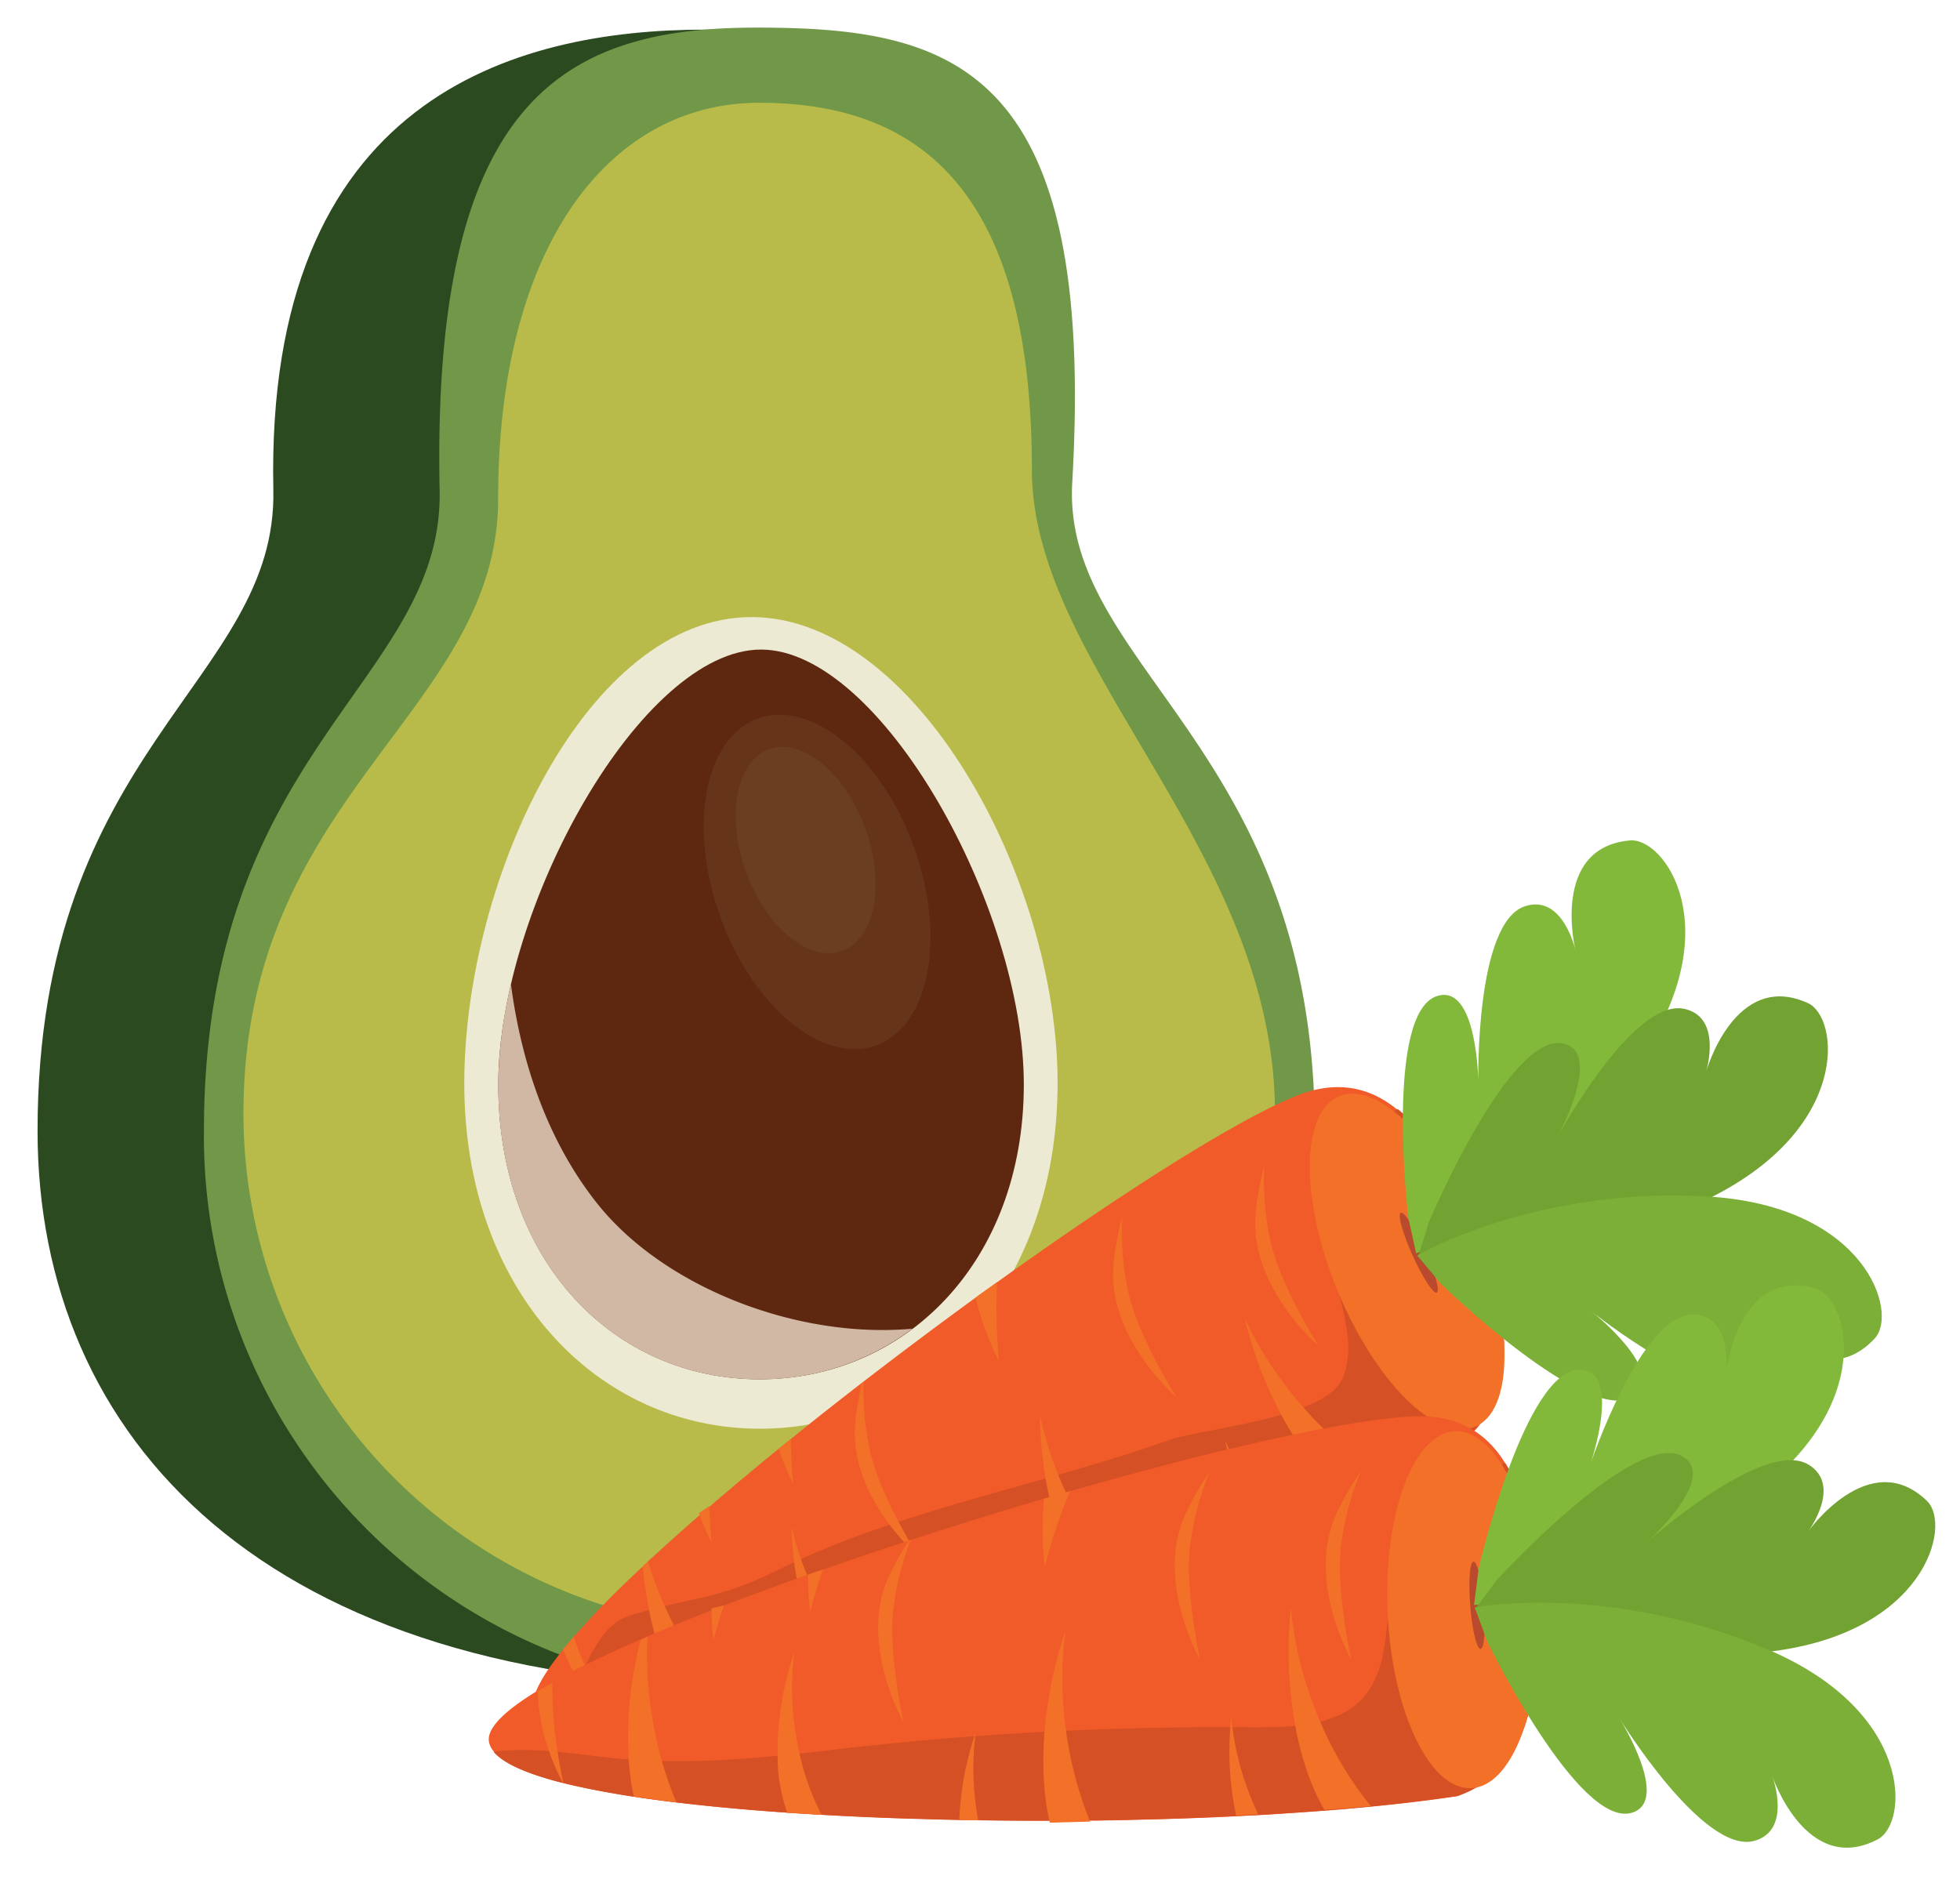 <svg xmlns="http://www.w3.org/2000/svg" viewBox="0 0 378.38 363.57"><defs><style>.cls-1{isolation:isolate;}.cls-2{fill:#2b4a20;}.cls-3{fill:#709848;}.cls-4{fill:#b8bb49;}.cls-5{fill:#edead3;}.cls-5,.cls-7{mix-blend-mode:multiply;}.cls-6{fill:#5e270f;}.cls-7{fill:#d1b8a5;}.cls-8{fill:#754c29;opacity:0.4;}.cls-9{fill:#f15a29;}.cls-10{fill:#d55024;}.cls-11{fill:#f37029;}.cls-12{fill:#b94a2d;}.cls-13{fill:#83b93b;}.cls-14{fill:#71a232;}.cls-15{fill:#7baf37;}</style></defs><g class="cls-1"><g id="Capa_1" data-name="Capa 1"><path class="cls-2" d="M7.25,218.35c0,59.22,43.84,107.23,139.34,107.23,59.23,0,75.11-48,75.11-107.23,0-74.15-48.91-89.44-46.83-125.28,4.71-80.77-1.24-87.35-38.7-87.35-36.9,0-85,13.21-83.4,88.87C53.54,131.63,7.25,144.2,7.25,218.35Z"/><path class="cls-3" d="M39.37,218.35a107.23,107.23,0,1,0,214.45,0c0-74.15-48.91-89.44-46.82-125.28,4.7-80.77-23.51-87.74-61-87.74-36.89,0-62.69,13.6-61.13,89.26C85.66,131.63,39.37,144.2,39.37,218.35Z"/><path class="cls-4" d="M47,215a99.57,99.57,0,1,0,199.14,0c0-50.87-46.93-86.21-46.93-124.27,0-52.75-20.64-70.89-52.64-70.89-29,0-50.4,27.73-50.4,76.38C96.19,137.61,47,153.14,47,215Z"/><path class="cls-5" d="M89.63,209.1c-.06,39.81,25.35,66.7,57,66.74s57.49-26.8,57.54-66.6-27.45-90.07-59.06-90.1S89.67,169.29,89.63,209.1Z"/><path class="cls-6" d="M96.19,209.37c0,34.31,22.38,56.89,50.4,56.93s51-22.5,51.06-56.8S170,125.41,146.92,125.41,96.23,175.07,96.19,209.37Z"/><path class="cls-7" d="M98.64,190.05c2.07,15.7,7.34,30.6,16.66,42.32,12.72,16,38.32,26.19,60.85,24.16a48.8,48.8,0,0,1-29.56,9.77c-28,0-50.45-22.62-50.4-56.93A86.07,86.07,0,0,1,98.64,190.05Z"/><path class="cls-8" d="M139.05,177c6.28,17.43,19.75,28.55,30.07,24.84s13.59-20.88,7.31-38.32S156.67,135,146.35,138.71,132.76,159.59,139.05,177Z"/><path class="cls-8" d="M144,168.28c3.88,10.76,12.19,17.62,18.56,15.32s8.38-12.88,4.5-23.63-12.18-17.62-18.55-15.33S140.1,157.52,144,168.28Z"/><path class="cls-9" d="M250,211.67c-11.63,4.77-33.81,18.88-57.48,35.87-1.4,1-2.79,2-4.19,3-7.19,5.23-14.45,10.67-21.57,16.16h0a3.33,3.33,0,0,0-.32.24c-4.66,3.61-9.28,7.23-13.74,10.86l-2.36,1.9c-4.64,3.79-9.12,7.53-13.34,11.17l-1.89,1.62c-3.54,3.09-6.88,6.08-10,8.94l-1,1A189.29,189.29,0,0,0,110.75,316l-2,2.44c-4.59,5.64-6.75,10-5.62,12.3a4,4,0,0,0,.31.52,4.24,4.24,0,0,0,1,.88,1.61,1.61,0,0,0,.31.19c.18.1.39.21.61.31a12.4,12.4,0,0,0,3.71,1,19.45,19.45,0,0,0,2.37.19c.41,0,.85,0,1.31,0,.89,0,1.85,0,2.85-.05,1.17,0,2.4-.14,3.7-.25,0,0,0,0,.06,0,.93-.09,1.89-.21,2.88-.34,1.77-.22,3.63-.49,5.6-.83,1.7-.26,3.45-.56,5.27-.92h0c2.58-.49,5.27-1.07,8.09-1.71l1.65-.39c2.12-.49,4.31-1,6.55-1.57s4.63-1.19,7-1.84q2.79-.75,5.67-1.56h0l3.17-.91,3.19-.93c5.65-1.66,11.5-3.47,17.42-5.4,1.54-.49,3.08-1,4.62-1.5l3.32-1.1,3.45-1.17c4.32-1.47,8.67-3,13-4.54h0l2.23-.8c1.7-.62,3.38-1.23,5.06-1.86h0l3.16-1.17c1.81-.68,3.63-1.37,5.42-2.07,5.41-2.06,10.73-4.17,15.89-6.29,1.73-.7,3.44-1.42,5.11-2.12s3.37-1.42,5-2.13c2.47-1.07,4.9-2.13,7.26-3.19.79-.33,1.58-.69,2.34-1,1-.43,1.94-.88,2.88-1.31,2.86-1.32,5.6-2.61,8.25-3.91.68-.35,1.39-.69,2.08-1,2.73-1.36,5.36-2.71,7.81-4,.32-.25.62-.5.91-.76l.43-.4a16.05,16.05,0,0,0,1.45-1.52l0,0s0,0,0-.06a6.67,6.67,0,0,0,.52-.67,6.5,6.5,0,0,0,.56-.76,1.51,1.51,0,0,0,.18-.26c.17-.26.35-.53.5-.79a18,18,0,0,0,1.48-3.06,17.8,17.8,0,0,0,.79-2.47c.05-.18.09-.37.13-.54a22.54,22.54,0,0,0,.47-2.65c0-.24.06-.5.09-.75.05-.54.09-1.08.1-1.62a1.72,1.72,0,0,0,0-.32c0-.41,0-.82,0-1.24,0-.05,0-.1,0-.15v0c0-.13,0-.26,0-.4,0-.84-.08-1.7-.14-2.58,0-.46-.1-.9-.15-1.35a46.55,46.55,0,0,0-.79-4.59c-.13-.53-.24-1.09-.39-1.66s-.29-1.12-.46-1.69-.3-1.07-.46-1.6c-.07-.21-.13-.43-.2-.66-.13-.42-.28-.85-.42-1.27-.4-1.22-.86-2.44-1.34-3.7-.16-.39-.33-.81-.49-1.23s-.27-.64-.4-1-.4-.95-.61-1.42c-.05-.11-.09-.23-.13-.34-.29-.66-.58-1.32-.88-2-.12-.26-.25-.53-.37-.8a1.31,1.31,0,0,0-.16-.36c-.18-.38-.36-.77-.53-1.15-.38-.82-.77-1.62-1.18-2.4-.14-.3-.29-.57-.45-.87-.34-.67-.69-1.32-1.06-2l-.42-.74c-.88-1.56-1.82-3.07-2.81-4.48q-.5-.73-1-1.41c-.22-.31-.45-.61-.69-.89a7.37,7.37,0,0,0-.5-.61,7.75,7.75,0,0,0-.52-.62c-.43-.5-.87-1-1.33-1.46s-.94-.91-1.4-1.35-.8-.7-1.2-1C264.53,209.91,258.07,208.36,250,211.67Z"/><path class="cls-10" d="M121.81,311.84c12.23-3.65,16.94-3,28.34-8.71,23-11.45,50.89-16.35,75.08-24.95,7.14-2.54,31-4.27,34.06-12.29,2.76-7.25-1-14.65-2-22-1.29-9.31-.65-19.28,7.08-25.82a46.08,46.08,0,0,1,5.47-3.94c6.53,5.21,11.34,14.48,15.26,23.86,8.23,19.67,6.35,32.87-2.44,39.78-49.79,26.77-162.11,64-178,54.51C112.92,328.06,113,314.48,121.81,311.84Z"/><path class="cls-11" d="M258.17,249.09c7.23,17.62,19.13,29.44,26.57,26.38s7.62-19.81.38-37.45S266,208.59,258.55,211.63,250.94,231.46,258.17,249.09Z"/><path class="cls-11" d="M250.65,270.57a68.09,68.09,0,0,0,17,14.68c-2.58,1.21-5.31,2.44-8.16,3.7-5.56-4.54-11.32-12.78-15.52-23a77.66,77.66,0,0,1-3.69-11.48A70.62,70.62,0,0,0,250.65,270.57Z"/><path class="cls-11" d="M217.61,306.3l-7.24,2.8c-3.78-5.74-6.93-14.16-8.54-23.83a76.28,76.28,0,0,1-1.06-12,71.08,71.08,0,0,0,6.54,18A72,72,0,0,0,217.61,306.3Z"/><path class="cls-11" d="M125.1,301.46l-1,1c.16,1.83.4,3.71.71,5.62A72.25,72.25,0,0,0,129.66,325,43.55,43.55,0,0,0,133,331.4v0h0c2.58-.49,5.27-1.07,8.09-1.71h0a66.19,66.19,0,0,1-5.32-6.58,75.35,75.35,0,0,1-5.5-9A72.63,72.63,0,0,1,125.1,301.46Z"/><path class="cls-11" d="M197.17,313.33c-.41-.71-.81-1.43-1.19-2.18a54.46,54.46,0,0,1-4.8-12.93c-.05-.24-.11-.47-.16-.72,0,.25,0,.5,0,.78a56.48,56.48,0,0,0,.79,8.33,58.39,58.39,0,0,0,1.89,7.89Z"/><path class="cls-11" d="M216.66,234.81a53.89,53.89,0,0,0,1.13,14.48c1.82,8.63,9.36,20.49,9.36,20.49s-13.66-11.61-12.16-26A58.35,58.35,0,0,1,216.66,234.81Z"/><path class="cls-11" d="M192.49,247.54c-1.4,1-2.79,2-4.19,3a64.84,64.84,0,0,0,4.57,12.38A108.84,108.84,0,0,1,192.49,247.54Z"/><path class="cls-11" d="M152.67,277.83c.07,5,.46,8.66.46,8.66a57.81,57.81,0,0,1-2.82-6.76Z"/><path class="cls-11" d="M137.39,297.85a57.78,57.78,0,0,1-2.46-5.72l2-1.34C137.08,295,137.39,297.85,137.39,297.85Z"/><path class="cls-11" d="M166.41,267a57.19,57.19,0,0,0-1.28,7.45c-1.51,14.36,12.14,26,12.14,26s-7.53-11.86-9.34-20.49a54,54,0,0,1-1.2-13.17h0Z"/><path class="cls-11" d="M108.7,318.43a37.22,37.22,0,0,0,5.92,10.19,41.81,41.81,0,0,0,4.56,4.87,0,0,0,0,0,0,0l.15.13a.67.67,0,0,0-.09-.14v0c-.33-.53-1.59-2.55-3.06-5.29A74.12,74.12,0,0,1,110.75,316Z"/><path class="cls-11" d="M244.09,224.93a54.36,54.36,0,0,0,1.13,14.48c1.82,8.63,9.36,20.49,9.36,20.49s-13.67-11.62-12.15-26A58.37,58.37,0,0,1,244.09,224.93Z"/><path class="cls-11" d="M168.36,322.5a47.74,47.74,0,0,1-8-9.71c-.89-1.42-1.74-2.9-2.53-4.45a53.64,53.64,0,0,1-5-13.64,58.74,58.74,0,0,0,.81,9.1,57.45,57.45,0,0,0,2.87,10.82,32.09,32.09,0,0,0,5.47,9.72h0Z"/><path class="cls-11" d="M244.53,290.63c1,1.22,2.09,2.35,3.17,3.43l-3.94,1.66a60,60,0,0,1-4.4-8.67,61.34,61.34,0,0,1-2.87-8.89A55.5,55.5,0,0,0,244.53,290.63Z"/><path class="cls-12" d="M270.42,234.14c-.66.3.36,4,2.29,8.25s4,7.48,4.66,7.18-.37-4-2.29-8.25S271.08,233.85,270.42,234.14Z"/><path class="cls-13" d="M274.76,241.36c1.34-.59,24.4-11,42-37,17-25.17,4.62-42.68-2.08-42.1-15.47,1.35-10.53,21.24-10.53,21.24s-2.35-10.84-9.66-8.57c-9.74,3-9.1,33.92-9.1,33.92s-.2-18.84-7.85-16.58c-10.31,3-5.68,42.78-5.68,42.78l1.53,6.95Z"/><path class="cls-14" d="M275.19,242.8c1.46.15,26.67,2.48,54.84-11.48,27.24-13.5,25.07-34.85,19-37.65C334.85,187.21,329.34,207,329.34,207s3.31-10.6-4.18-12.22c-10-2.18-24.63,25-24.63,25s9.11-16.48,1.33-18.3c-10.45-2.44-26,34.43-26,34.43l-2.11,6.8Z"/><path class="cls-15" d="M274.89,241.69c1.3-.7,23.62-12.61,55-10.67,30.34,1.89,36.61,22.41,32.06,27.35-10.52,11.45-23.25-4.61-23.25-4.61s7.15,8.47.88,12.87c-8.33,5.86-32.4-13.5-32.4-13.5s14.78,11.65,8.32,16.35c-8.69,6.3-37.34-21.64-37.34-21.64l-4.57-5.46Z"/><path class="cls-9" d="M272.75,273.46c-12.55.58-38.19,6.41-66.2,14.45-1.64.46-3.3.95-5,1.43-8.53,2.5-17.2,5.19-25.76,8v0a2.72,2.72,0,0,0-.38.11c-5.61,1.84-11.17,3.69-16.59,5.61L156,304c-5.64,2-11.11,4-16.32,6l-2.32.89c-4.36,1.72-8.52,3.4-12.4,5.06-.45.21-.89.39-1.32.58-6.64,2.87-12.43,5.67-17.09,8.28l-2.75,1.6c-6.21,3.77-9.71,7.11-9.43,9.69a4,4,0,0,0,.13.6,4.06,4.06,0,0,0,.59,1.15,1.56,1.56,0,0,0,.23.28c.14.17.3.33.47.5A12.55,12.55,0,0,0,99,340.85a19.9,19.9,0,0,0,2.17,1c.38.16.79.32,1.21.47.84.32,1.75.63,2.71.91,1.11.36,2.31.69,3.57,1,0,0,0,0,.06,0,.91.22,1.85.44,2.82.65,1.75.38,3.59.75,5.56,1.1,1.68.32,3.43.63,5.26.9h0c2.6.4,5.33.76,8.19,1.11l1.7.19c2.15.24,4.39.49,6.69.71s4.76.45,7.22.64c1.91.15,3.87.3,5.86.43h0l3.28.2,3.32.2c5.88.34,12,.61,18.22.78,1.62,0,3.23.11,4.85.14l3.49.08,3.65.06c4.57.06,9.17.11,13.77.09H205c1.8,0,3.6,0,5.39,0h0c1.13,0,2.24,0,3.37-.05,1.94,0,3.87-.07,5.8-.12,5.79-.12,11.5-.32,17.08-.58,1.86-.08,3.71-.19,5.53-.27s3.65-.21,5.43-.33c2.68-.18,5.32-.36,7.91-.56.85-.05,1.72-.12,2.56-.2,1.07-.08,2.12-.18,3.15-.27,3.13-.28,6.15-.58,9.08-.91l2.3-.27c3-.36,6-.75,8.72-1.16q.57-.19,1.11-.42c.19-.08.37-.14.54-.23a17.35,17.35,0,0,0,1.88-.94l0,0s0,0,.07,0c.25-.14.48-.3.72-.46a6.22,6.22,0,0,0,.78-.52l.25-.19c.26-.19.52-.38.74-.57a20.21,20.21,0,0,0,2.43-2.38,20.44,20.44,0,0,0,1.57-2.07c.11-.15.2-.32.31-.47a26.16,26.16,0,0,0,1.33-2.33l.33-.68c.23-.49.45-1,.65-1.49a2.08,2.08,0,0,0,.12-.3c.16-.38.3-.75.43-1.15,0-.05,0-.1.05-.14l0-.05c0-.13.07-.26.11-.39.27-.79.5-1.63.73-2.49.12-.43.22-.87.32-1.31.33-1.44.59-3,.8-4.59.06-.54.13-1.11.19-1.69s.1-1.15.14-1.75.08-1.11.1-1.66q0-.33,0-.69l0-1.33c0-1.29,0-2.59,0-3.94,0-.43,0-.87,0-1.33s0-.68-.06-1c0-.52-.05-1-.09-1.55,0-.12,0-.23,0-.35-.05-.72-.1-1.45-.17-2.14,0-.29,0-.58-.08-.88a1.67,1.67,0,0,0,0-.39c0-.42-.07-.85-.11-1.26-.08-.9-.18-1.78-.3-2.65,0-.33-.08-.65-.13-1-.1-.75-.21-1.48-.34-2.22-.05-.28-.09-.56-.14-.84-.31-1.77-.69-3.5-1.14-5.17-.15-.57-.31-1.13-.5-1.67a10.22,10.22,0,0,0-.34-1.07,5.05,5.05,0,0,0-.27-.74,4.25,4.25,0,0,0-.28-.75c-.23-.63-.49-1.23-.76-1.83s-.57-1.17-.87-1.74-.52-.93-.79-1.37C287.06,276.7,281.49,273.06,272.75,273.46Z"/><path class="cls-10" d="M123.21,339.84c12.74.68,25.38-.55,38-2.07a644.12,644.12,0,0,1,77.19-4.3c7.58,0,19.28.71,24.86-5.81,5-5.91,4-14.13,5.53-21.35,1.91-9.2,5.87-18.38,15.35-21.93a44.63,44.63,0,0,1,6.47-1.88c4.4,7.11,5.81,17.46,6.35,27.61,1.13,21.29-5.08,33.09-15.68,36.64-55.9,8.46-174.19,5.73-186-8.54C104.54,337,114,339.34,123.21,339.84Z"/><path class="cls-11" d="M267.89,311.46c.88,19,8.11,34.15,16.15,33.78s13.84-16.1,13-35.14-8.12-34.15-16.16-33.79S267,292.43,267.89,311.46Z"/><path class="cls-11" d="M253.58,329.16a68.42,68.42,0,0,0,11.06,19.54c-2.83.26-5.82.51-8.93.74-3.7-6.14-6.36-15.84-6.87-26.88a79.11,79.11,0,0,1,.37-12.06A71.29,71.29,0,0,0,253.58,329.16Z"/><path class="cls-11" d="M210.45,351.69l-7.77.21c-1.62-6.68-1.76-15.67,0-25.32a76.31,76.31,0,0,1,3-11.66,74.08,74.08,0,0,0,4.75,36.77Z"/><path class="cls-11" d="M125,316c-.45.21-.89.39-1.32.58-.46,1.78-.86,3.63-1.21,5.53a71.24,71.24,0,0,0-1.09,17.58,43,43,0,0,0,1,7.16v0h0c2.6.4,5.33.76,8.19,1.11,0,0,0,0,0,0a67.07,67.07,0,0,1-2.8-8,74.81,74.81,0,0,1-2.14-10.37A73.09,73.09,0,0,1,125,316Z"/><path class="cls-11" d="M188.83,351.44c-.14-.81-.27-1.62-.38-2.45a53.91,53.91,0,0,1-.17-13.8c0-.25.06-.48.08-.73-.07.24-.15.48-.24.74a57.51,57.51,0,0,0-2.05,8.11,60.3,60.3,0,0,0-.89,8.07Z"/><path class="cls-11" d="M233.6,284.05a53.55,53.55,0,0,0-3.8,14c-1.19,8.74,1.92,22.44,1.92,22.44S222.75,305,229,292A59.43,59.43,0,0,1,233.6,284.05Z"/><path class="cls-11" d="M206.55,287.91c-1.64.46-3.3.95-5,1.43a64.43,64.43,0,0,0,.13,13.19A111,111,0,0,1,206.55,287.91Z"/><path class="cls-11" d="M158.87,303c-1.63,4.76-2.48,8.3-2.48,8.3A58.94,58.94,0,0,1,156,304Z"/><path class="cls-11" d="M137.74,316.76a58.78,58.78,0,0,1-.39-6.22l2.37-.58C138.42,313.93,137.74,316.76,137.74,316.76Z"/><path class="cls-11" d="M175.46,297.43a57.2,57.2,0,0,0-3.71,6.59c-6.26,13,2.7,28.54,2.7,28.54s-3.11-13.7-1.91-22.44a54.32,54.32,0,0,1,3.3-12.8v0Z"/><path class="cls-11" d="M103.8,326.48A37,37,0,0,0,106,338.07a40.89,40.89,0,0,0,2.65,6.12.1.1,0,0,0,0,0l.1.17a1.45,1.45,0,0,0,0-.16v0c-.13-.62-.63-2.94-1.1-6a75.27,75.27,0,0,1-1-13.33Z"/><path class="cls-11" d="M262.75,284a54.63,54.63,0,0,0-3.8,14c-1.18,8.74,1.93,22.44,1.93,22.44s-9-15.54-2.71-28.55A57.24,57.24,0,0,1,262.75,284Z"/><path class="cls-11" d="M158.62,350.38a47.88,47.88,0,0,1-4.28-11.84c-.36-1.63-.66-3.31-.89-5a54.1,54.1,0,0,1-.1-14.53,60.34,60.34,0,0,0-2.3,8.84,58.26,58.26,0,0,0-.93,11.16A32.11,32.11,0,0,0,152,350h0Z"/><path class="cls-11" d="M241.07,346c.57,1.5,1.18,2.91,1.84,4.3l-4.27.24a60.62,60.62,0,0,1-1.24-9.65,61.67,61.67,0,0,1,.29-9.33A55.45,55.45,0,0,0,241.07,346Z"/><path class="cls-12" d="M284.46,301.5c-.73.06-1,3.89-.63,8.54s1.26,8.39,2,8.32,1-3.87.62-8.53S285.17,301.45,284.46,301.5Z"/><path class="cls-13" d="M286.1,309.76c1.47-.11,26.69-2.14,52-20.74,24.51-18,18.71-38.63,12.2-40.34-15-3.94-17.06,16.46-17.06,16.46s1.43-11-6.22-11.32c-10.18-.43-20,28.88-20,28.88s6.14-17.81-1.83-18.25c-10.72-.61-19.73,38.37-19.73,38.37l-.9,7.06Z"/><path class="cls-14" d="M286,311.26c1.33.63,24.28,11.31,55.51,7.63,30.19-3.55,35.33-24.38,30.52-29.08-11.14-10.84-23,5.91-23,5.91s6.67-8.87.17-12.91c-8.65-5.4-31.61,15.26-31.61,15.26s14.12-12.45,7.41-16.78C316,275.48,289,305,289,305l-4.27,5.7Z"/><path class="cls-15" d="M286.13,310.11c1.45-.22,26.48-3.93,55.38,8.46,27.94,12,26.95,33.42,21,36.54C348.75,362.35,342.17,343,342.17,343s3.87,10.38-3.5,12.41c-9.83,2.71-26-23.61-26-23.61s10,15.95,2.34,18.19C304.72,353,287.15,317,287.15,317l-2.47-6.69Z"/></g></g></svg>